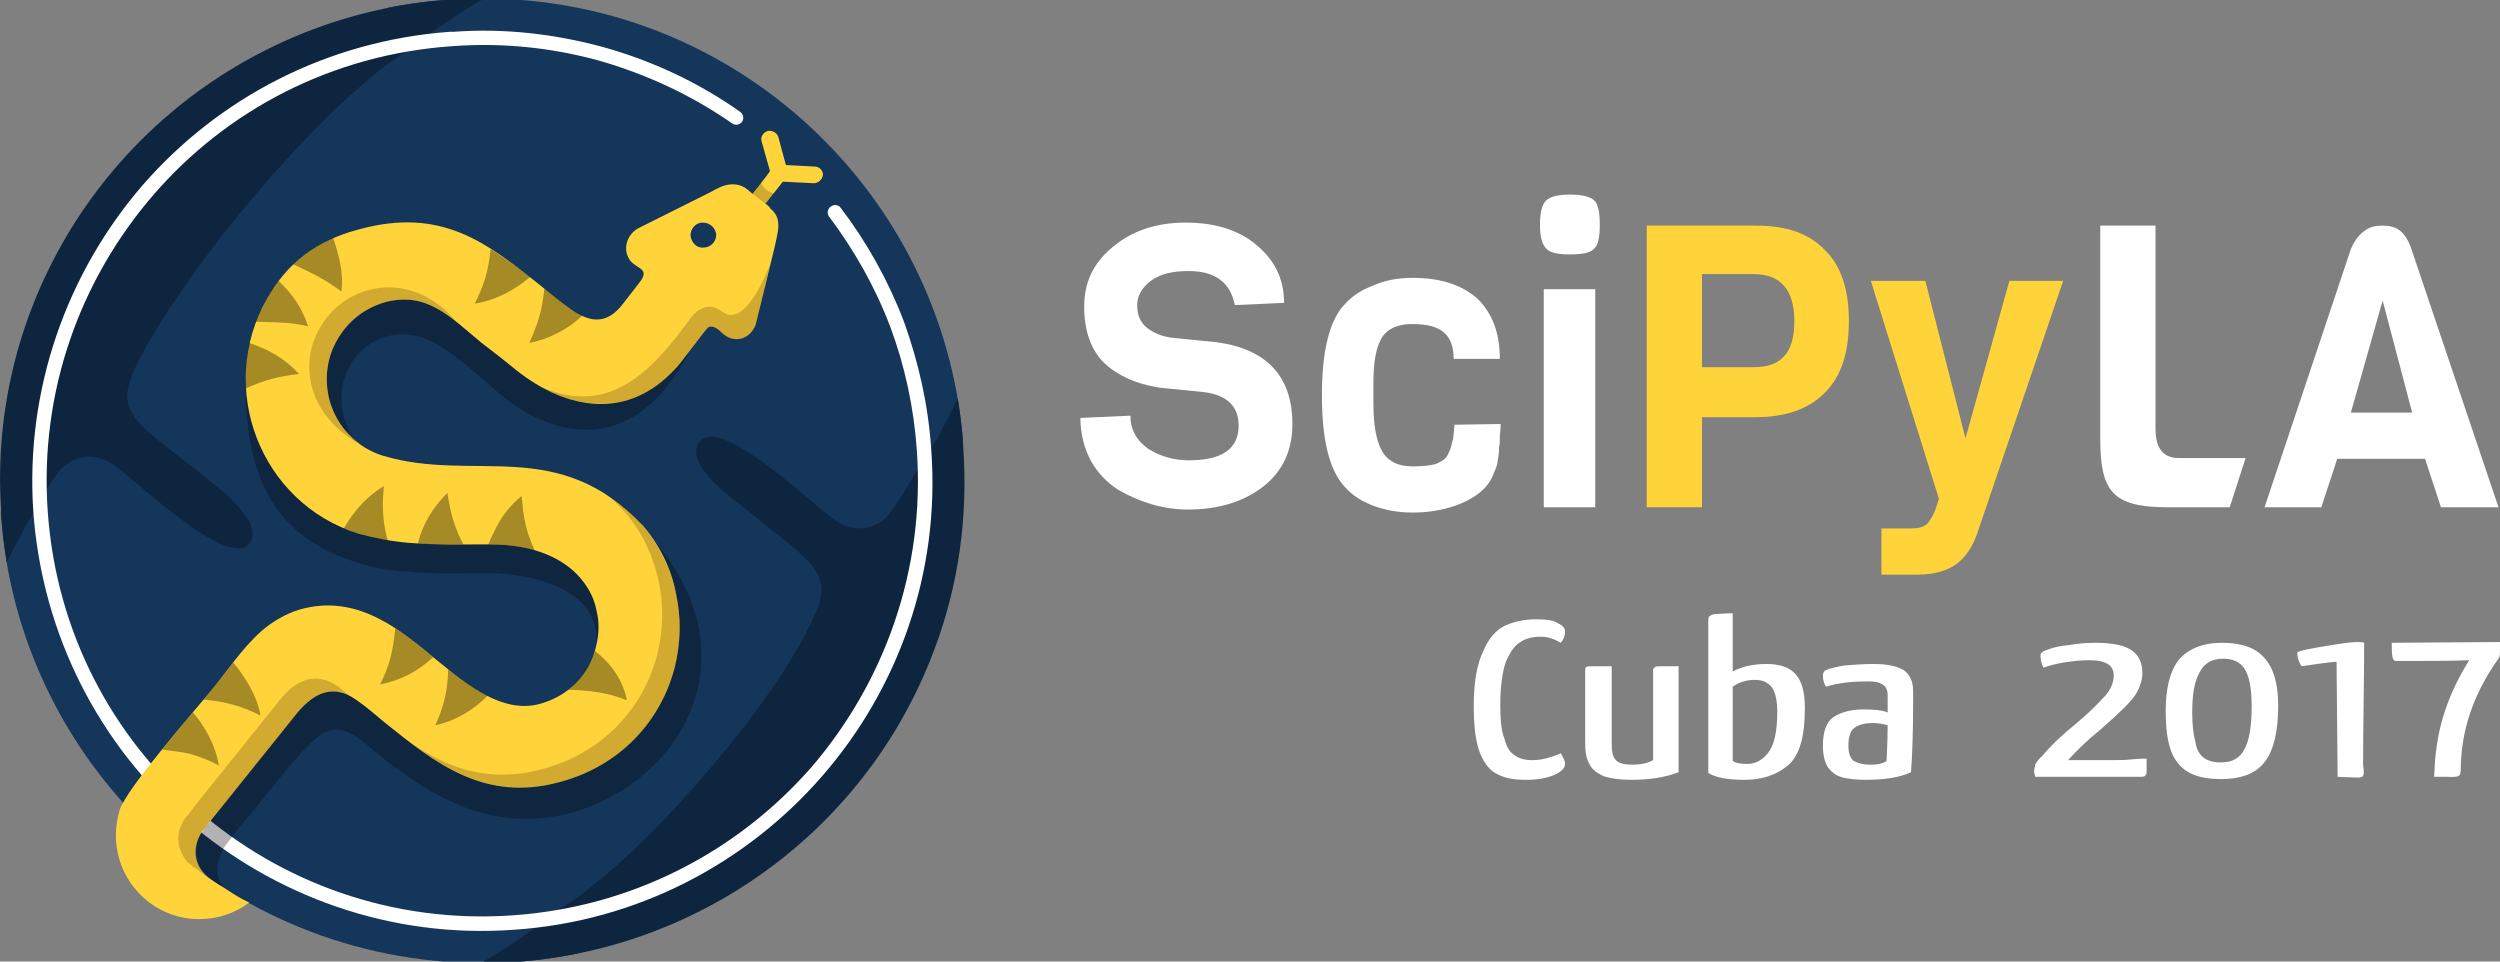 <?xml version="1.0" encoding="UTF-8" standalone="no"?>
<!-- Creator: CorelDRAW X7 -->

<svg
   xmlns:dc="http://purl.org/dc/elements/1.1/"
   xmlns:cc="http://creativecommons.org/ns#"
   xmlns:rdf="http://www.w3.org/1999/02/22-rdf-syntax-ns#"
   xmlns:svg="http://www.w3.org/2000/svg"
   xmlns="http://www.w3.org/2000/svg"
   xmlns:sodipodi="http://sodipodi.sourceforge.net/DTD/sodipodi-0.dtd"
   xmlns:inkscape="http://www.inkscape.org/namespaces/inkscape"
   xml:space="preserve"
   width="33.02mm"
   height="12.7mm"
   version="1.1"
   style="shape-rendering:geometricPrecision; text-rendering:geometricPrecision; image-rendering:optimizeQuality; fill-rule:evenodd; clip-rule:evenodd"
   viewBox="0 0 3302 1270"
   id="svg3685"
   inkscape:version="0.91 r13725"
   sodipodi:docname="scipyla.h.svg"><rect x="0" y="0" width="3302" height="1270" fill="#808080" stroke="none"/><sodipodi:namedview
     pagecolor="#000000"
     bordercolor="#666666"
     borderopacity="1"
     objecttolerance="10"
     gridtolerance="10"
     guidetolerance="10"
     inkscape:pageopacity="0"
     inkscape:pageshadow="2"
     inkscape:window-width="1233"
     inkscape:window-height="670"
     id="namedview3716"
     showgrid="false"
     showguides="false"
     inkscape:zoom="6.9018878"
     inkscape:cx="51.837084"
     inkscape:cy="25.708421"
     inkscape:window-x="18"
     inkscape:window-y="21"
     inkscape:window-maximized="0"
     inkscape:current-layer="Capa_x0020_1" /><defs
     id="defs3687"><style
       type="text/css"
       id="style3689"><![CDATA[
    .fil1 {fill:#0E253F}
    .fil0 {fill:#14365B}
    .fil4 {fill:#FFD43B}
    .fil7 {fill:white}
    .fil2 {fill:white;fill-rule:nonzero}
    .fil5 {fill:#1A0000;fill-opacity:0.2}
    .fil3 {fill:black;fill-opacity:0.302}
    .fil6 {fill:black;fill-opacity:0.349}
   ]]></style></defs><g
     id="Capa_x0020_1"><path
       style="fill:#14365b"
       inkscape:connector-curvature="0"
       id="path3694"
       d="m 640,-2 c 333,1 605,258 632,584 l -508,677 c -42,9 -85,13 -129,13 C 297,1271 22,1007 1,676 L 513,10 C 554,2 596,-2 640,-2 Z"
       class="fil0" /><path
       style="fill:#0e253f"
       inkscape:connector-curvature="0"
       id="path3696"
       d="M 568,44 C 593,27 616,11 640,-2 380,-3 143,155 45,399 11,484 -4,575 1,666 c 1,26 4,52 8,77 11,-23 23,-45 35,-65 12,-19 26,-52 44,-65 24,-16 47,-11 69,6 33,26 113,101 154,105 17,2 25,-10 22,-25 -4,-17 -23,-37 -47,-57 -40,-32 -86,-66 -100,-81 -17,-19 -21,-34 -16,-51 6,-28 34,-70 47,-92 10,-16 22,-33 34,-50 l 0,0 C 334,250 464,111 537,68 l 0,0 31,-24 z"
       class="fil1" /><path
       style="fill:#0e253f"
       inkscape:connector-curvature="0"
       id="path3698"
       d="m 706,1226 c -24,17 -48,33 -71,46 259,1 497,-157 594,-401 33,-82 49,-172 44,-268 -1,-25 -4,-51 -8,-77 -11,23 -22,45 -35,66 l -17,27 c -12,17 -32,58 -48,69 -23,16 -47,11 -68,-5 -34,-27 -114,-102 -155,-106 -17,-1 -25,11 -22,25 4,17 23,38 48,57 39,32 85,66 99,82 26,28 21,48 4,82 -57,121 -237,323 -334,379 l 0,0 -31,24 z"
       class="fil1" /><path
       style="fill:#ffffff;fill-rule:nonzero"
       inkscape:connector-curvature="0"
       id="path3700"
       d="m 1095,286 c -3,-4 -2,-10 2,-13 4,-3 10,-3 13,1 35,46 63,96 84,151 19,53 32,109 36,169 12,163 -44,316 -144,431 C 986,1140 842,1217 679,1228 515,1240 362,1183 247,1084 132,984 56,840 44,676 33,513 89,360 188,245 288,130 431,54 594,42 l 5,0 c 68,-5 134,3 197,20 65,18 127,47 182,86 4,3 5,9 2,13 -3,4 -9,5 -13,2 C 914,126 854,98 791,80 729,63 664,56 597,61 438,72 299,146 203,257 106,369 52,517 63,675 c 11,159 85,298 197,394 111,97 259,151 417,140 159,-11 298,-85 395,-196 96,-112 150,-260 139,-418 -4,-57 -16,-112 -35,-163 -20,-53 -48,-102 -81,-146 z"
       class="fil2" /><path
       style="fill:#000000;fill-opacity:0.302"
       inkscape:connector-curvature="0"
       id="path3702"
       d="m 324,510 0,0 c 2,118 35,198 148,233 22,7 44,11 66,12 43,4 67,2 108,2 63,1 147,23 142,95 1,-4 2,-8 2,-13 l 0,0 0,-1 c 0,0 0,-1 0,-2 l 0,0 0,-1 0,0 0,0 c 1,-1 1,-2 1,-3 l 0,0 0,-1 0,0 0,-1 0,0 0,0 0,-2 0,0 0,0 0,0 0,-1 0,0 0,0 0,-1 0,0 0,-1 0,0 0,0 0,-1 0,0 0,-1 0,0 -1,0 0,0 0,-1 0,0 0,-1 0,0 0,-1 0,0 0,0 0,0 0,-1 0,0 0,-1 0,0 0,0 0,-1 0,0 0,0 0,-1 0,0 0,-1 0,0 0,0 0,-1 0,0 -1,-1 0,0 0,-1 0,-1 0,0 0,0 0,-1 0,0 0,0 0,-1 0,0 0,-1 0,0 0,0 0,0 -1,-1 0,-1 0,-1 0,0 0,0 0,-1 0,-1 -1,0 0,-1 0,0 0,-1 0,-1 0,0 0,0 -1,-1 0,-1 0,0 0,-1 -1,-1 0,-1 0,0 0,0 0,0 0,-1 0,0 -1,-1 0,0 0,0 0,0 0,-1 0,-1 -1,0 0,0 0,-1 0,-1 0,-1 -1,0 0,-1 0,-1 -1,0 0,0 0,-1 0,-1 0,0 -1,0 0,-1 0,0 c 0,0 0,-1 -1,-1 l 0,0 0,-1 0,-1 -1,0 0,-1 -1,-1 0,0 0,-1 0,0 -1,-1 0,0 0,0 0,-1 -1,-1 0,0 0,0 -1,-1 0,0 0,0 0,0 -1,-1 0,-1 0,0 0,0 0,0 -1,-1 0,0 0,-1 0,0 -1,0 0,0 0,-1 0,0 -1,0 0,0 0,-1 0,0 -1,-1 0,0 0,0 0,0 -1,-1 0,0 0,-1 0,0 -1,0 0,0 c 0,-1 0,-1 -1,-1 l 0,0 c 0,-1 0,-1 -1,-2 l 0,0 c 0,0 -1,0 -1,-1 l 0,0 -1,-1 0,0 c 0,0 -1,-1 -1,-1 l 0,0 c -1,-1 -1,-1 -1,-1 l 0,0 c -1,-1 -1,-1 -2,-1 l 0,0 c 0,-1 0,-1 -1,-2 l 0,0 c 0,0 -1,0 -1,-1 l 0,0 c -1,0 -1,0 -1,-1 l 0,0 c -1,0 -1,-1 -2,-1 l 0,0 c 0,0 -1,-1 -1,-1 l 0,0 c 0,0 -1,-1 -1,-1 l 0,0 c -1,0 -1,-1 -2,-1 l 0,0 c 0,0 -1,-1 -1,-1 l 0,0 c -1,0 -1,-1 -2,-1 l 0,0 c 0,0 -1,-1 -1,-1 l 0,0 c -1,0 -1,-1 -2,-1 l 0,0 c 0,0 -1,-1 -1,-1 l 0,0 c -1,0 -1,-1 -2,-1 l 0,0 c 0,0 -1,-1 -1,-1 l 0,0 c -1,0 -1,-1 -2,-1 l 0,0 c 0,0 -1,-1 -1,-1 l 0,0 c -1,0 -1,0 -2,-1 l 0,0 c -1,0 -1,0 -2,-1 l 0,0 c 0,0 -1,0 -1,0 l 0,0 c -1,-1 -1,-1 -2,-1 l 0,0 c -1,-1 -1,-1 -2,-1 l 0,0 c 0,0 -1,-1 -2,-1 l 0,0 c 0,0 -1,0 -1,-1 l 0,0 c -1,0 -2,0 -2,0 l 0,0 c -1,-1 -1,-1 -2,-1 l 0,0 c -1,0 -1,-1 -2,-1 l 0,0 c -1,0 -1,0 -2,-1 l 0,0 c 0,0 -1,0 -2,0 l 0,0 c 0,-1 -1,-1 -2,-1 l 0,0 -2,-1 0,0 c 0,0 -1,0 -2,0 l 0,0 c 0,-1 -1,-1 -2,-1 l 0,0 c 0,0 -1,0 -2,-1 l 0,0 c -1,0 -1,0 -2,0 l 0,0 c -1,0 -1,0 -2,-1 l 0,0 c -1,0 -1,0 -2,0 l 0,0 c -1,0 -2,0 -2,-1 l 0,0 c -1,0 -2,0 -3,0 l 0,0 c 0,0 -1,0 -2,-1 l 0,0 -2,0 0,0 c -1,0 -2,0 -2,0 l 0,0 c -1,-1 -2,-1 -3,-1 l 0,0 c 0,0 -1,0 -2,0 l 0,0 c -1,0 -2,0 -2,-1 l 0,0 c -1,0 -2,0 -3,0 l 0,0 c 0,0 -1,0 -2,0 l 0,0 c -1,0 -2,0 -3,0 l 0,0 -2,-1 0,0 c -1,0 -2,0 -3,0 l 0,0 c 0,0 -1,0 -2,0 l 0,0 c -1,0 -2,0 -3,0 l 0,0 c 0,0 -1,0 -2,0 l 0,0 c -1,-1 -2,-1 -3,-1 l 0,0 c -1,0 -2,0 -2,0 l 0,0 c -1,0 -2,0 -3,0 l 0,0 c -1,0 -2,0 -3,0 l 0,0 c -1,0 -2,0 -3,0 l 0,0 -1,0 0,0 -2,0 0,0 -2,0 0,0 -2,0 0,0 -2,0 -2,0 0,0 -1,0 -2,0 0,0 -2,0 -2,0 0,0 -1,0 -2,0 -2,0 -1,0 -2,0 0,0 -1,0 0,0 -2,0 -2,0 0,0 -1,0 0,0 -2,0 0,0 -1,0 -2,0 -1,0 0,0 -2,0 0,0 -2,0 0,0 -1,0 0,0 -2,0 -1,0 -2,0 -1,0 0,0 -2,0 0,0 -1,0 -2,0 0,0 -1,0 0,0 -2,0 0,0 -1,0 -2,0 0,0 -2,0 -1,0 0,0 -2,0 0,0 -1,0 0,0 -2,0 0,0 -2,0 0,0 -1,0 0,0 -2,0 0,0 -1,0 0,0 -2,0 -2,0 0,0 -1,0 0,0 -2,0 0,0 -2,-1 0,0 -2,0 -1,0 0,0 -2,0 0,0 -2,0 0,0 -2,0 0,0 -2,0 0,0 -1,0 -2,0 0,0 -2,0 0,0 -2,-1 0,0 -2,0 0,0 -2,0 0,0 -2,0 0,0 -1,0 0,0 -1,0 0,0 -1,0 0,0 -1,0 0,0 -1,0 0,0 -1,-1 -1,0 0,0 -1,0 0,0 -2,0 0,0 -1,0 -1,0 0,0 -1,0 0,0 -1,0 -1,0 -1,-1 -2,0 0,0 -1,0 0,0 -1,0 -1,0 0,0 -1,0 c -1,-1 -2,-1 -3,-1 l -1,0 0,0 -1,0 -1,0 0,0 -1,-1 -1,0 -1,0 0,0 -1,0 -2,0 0,0 -1,-1 0,0 -1,0 0,0 -1,0 -1,0 0,0 -1,0 0,0 -1,-1 -1,0 -1,0 0,0 -1,0 0,0 -2,-1 -1,0 -1,0 0,0 -1,0 0,0 -1,-1 -1,0 -1,0 0,0 -1,0 0,0 -1,-1 -1,0 -1,0 -1,0 -1,-1 -1,0 0,0 -1,0 -1,0 -1,-1 -1,0 -1,0 0,0 -1,-1 -1,0 -1,0 c -2,-1 -3,-1 -5,-2 l -2,-1 c -1,0 -3,-1 -4,-1 l -1,0 c -2,-1 -4,-2 -5,-2 l -2,-1 c -1,-1 -2,-1 -4,-2 l -1,0 c -1,-1 -3,-2 -5,-2 l -1,-1 c -1,-1 -3,-1 -4,-2 l -1,-1 c -2,0 -3,-1 -5,-2 l -1,-1 c -1,0 -2,-1 -4,-2 l -1,-1 c -1,0 -3,-1 -4,-2 l -1,-1 c -1,-1 -3,-1 -4,-2 l -1,-1 c -2,-1 -3,-2 -4,-3 l -1,0 c -1,-1 -2,-2 -4,-3 l -1,-1 c -1,-1 -2,-2 -3,-3 l -1,-1 c -2,-1 -3,-2 -4,-3 l -1,-1 c -1,-1 -2,-2 -3,-2 l -1,-1 c -2,-2 -3,-3 -4,-4 l -1,-1 c -1,-1 -2,-2 -3,-3 l -1,-1 c -1,-1 -2,-2 -3,-3 l -1,-1 c -1,-1 -2,-2 -3,-3 l -1,-1 c -1,-2 -2,-3 -3,-4 l -1,-1 c -1,-1 -2,-2 -3,-3 l -1,-2 c -1,-1 -1,-2 -2,-3 0,0 -1,0 -1,-1 -1,-1 -2,-2 -3,-4 l -1,-1 c -1,-1 -1,-2 -2,-3 l -1,-1 c -1,-2 -1,-3 -2,-4 l -1,-2 c -1,-1 -1,-2 -2,-3 l -1,-2 c -1,-1 -2,-2 -2,-4 -1,0 -1,-1 -1,-1 -1,-1 -1,-2 -2,-3 l -1,-2 c 0,-1 -1,-2 -1,-3 -1,-1 -1,-2 -2,-3 0,-1 -1,-2 -1,-3 l -1,-2 c 0,-1 -1,-2 -1,-3 -1,-1 -1,-1 -1,-2 -1,-1 -1,-2 -2,-4 0,0 0,-1 0,-2 -1,-1 -1,-2 -1,-2 -1,-1 -1,-2 -1,-2 -1,-2 -1,-3 -2,-5 0,0 0,-1 0,-2 -1,-1 -1,-2 -1,-2 0,-1 -1,-2 -1,-3 0,-1 -1,-2 -1,-4 0,-1 0,-1 -1,-2 0,-1 0,-2 0,-3 -1,-1 -1,-1 -1,-2 0,-1 -1,-3 -1,-4 0,-1 0,-2 0,-3 -1,-1 -1,-1 -1,-2 0,-1 0,-2 0,-3 -1,-1 -1,-2 -1,-3 0,-1 0,-2 0,-3 -1,-1 -1,-2 -1,-3 0,-1 0,-2 0,-3 0,0 0,-1 0,-2 -1,-1 -1,-2 -1,-3 0,-2 0,-3 0,-4 0,-1 0,-1 0,-2 0,-1 0,-2 0,-3 -1,-1 -1,-2 -1,-2 l 0,0 z m -29,663 c -12,-17 -9,-34 0,-52 3,-5 7,-10 11,-15 4,-6 8,-11 13,-17 29,-32 72,-93 100,-115 l 1,-1 0,0 0,0 0,-1 1,0 0,0 1,-1 0,0 1,0 0,0 0,0 1,-1 0,0 0,0 1,-1 0,0 1,0 0,0 1,-1 0,0 0,0 0,0 1,0 c 0,0 1,-1 1,-1 l 0,0 1,0 0,0 1,-1 0,0 0,0 0,0 1,0 0,0 1,0 0,0 c 0,-1 1,-1 1,-1 l 0,0 1,0 0,0 1,0 0,0 c 0,-1 1,-1 2,-1 l 0,0 c 1,0 1,0 2,0 l 0,0 1,0 0,0 c 8,-1 16,1 24,6 l 0,0 c 13,7 26,19 43,33 49,38 121,88 213,77 153,-18 290,-194 142,-367 l 0,1 1,0 0,0 0,0 0,0 0,0 0,0 0,0 0,0 0,0 0,1 0,0 0,0 0,0 0,0 c 1,1 1,1 2,2 l 0,0 c 6,10 11,20 16,31 l 0,1 c 5,11 8,22 11,34 l 0,0 c 0,0 0,1 0,2 1,1 1,2 1,3 l 0,0 c 0,1 0,2 1,3 l 0,0 c 0,1 0,2 0,3 l 0,0 0,1 0,0 c 1,1 1,2 1,3 l 0,0 c 0,2 0,3 0,5 l 0,0 c 1,1 1,3 1,4 l 0,0 c 0,1 0,2 0,3 l 0,0 0,2 0,2 0,0 1,1 0,0 c 0,1 0,2 0,3 l 0,0 0,2 c 0,1 0,2 0,3 l 0,0 c 0,1 0,2 0,3 l 0,0 c 0,1 0,3 0,4 l 0,2 0,0 0,1 0,0 0,2 0,1 0,2 0,0 0,1 0,0 0,2 -1,1 0,2 0,1 0,2 0,2 0,1 0,2 -1,1 0,2 0,1 0,2 0,1 -1,2 0,1 0,2 0,0 0,1 0,0 -1,2 0,1 0,2 0,0 0,1 0,0 -1,2 0,0 0,1 0,0 0,2 0,0 -1,1 0,0 0,2 0,0 0,1 0,0 -1,2 0,0 c 0,1 0,2 -1,3 l 0,0 c 0,1 0,2 -1,3 l 0,0 c 0,1 0,2 -1,3 l 0,0 c 0,2 -1,4 -2,7 0,1 0,2 -1,3 0,1 0,2 -1,3 0,1 -1,2 -1,3 -1,1 -1,2 -1,3 -1,2 -2,4 -3,6 0,1 -1,2 -1,3 l 0,0 c -1,1 -1,2 -2,3 0,1 -1,2 -1,3 l 0,0 c -1,2 -2,4 -4,6 -1,2 -2,4 -3,6 l 0,0 c 0,1 -1,2 -2,3 l 0,0 c 0,1 -1,2 -1,3 -1,1 -2,2 -2,3 -1,2 -3,4 -4,5 -1,1 -1,2 -2,3 l 0,0 c -1,1 -1,2 -2,3 -1,1 -1,2 -2,3 -1,0 -2,1 -2,2 l 0,0 c -1,1 -2,2 -2,3 -1,1 -2,2 -3,2 l 0,0 c 0,1 -1,2 -2,3 l 0,0 c -1,1 -2,2 -2,3 -1,0 -2,1 -3,2 l 0,0 c 0,1 -1,2 -2,3 l 0,0 c -1,0 -2,1 -3,2 0,1 -1,2 -2,2 -1,1 -2,2 -3,3 0,1 -1,1 -2,2 -1,1 -2,2 -3,2 -1,1 -2,2 -3,3 l 0,0 c 0,0 -1,1 -2,2 -1,1 -2,1 -3,2 l 0,0 c -1,1 -2,1 -3,2 -1,1 -2,2 -3,2 -1,1 -2,2 -3,2 -1,1 -2,2 -3,2 l 0,0 c -1,1 -2,2 -3,2 -1,1 -2,1 -3,2 l 0,0 c -1,1 -2,1 -3,2 l 0,0 c -1,1 -2,1 -3,2 -1,0 -2,1 -3,2 -1,0 -2,1 -3,1 l 0,0 c -2,1 -3,1 -4,2 l 0,0 c -1,1 -2,1 -3,2 l 0,0 c -1,0 -2,1 -3,1 -2,1 -3,1 -4,2 l 0,0 c -1,0 -2,1 -3,1 l 0,0 c -2,1 -3,1 -4,2 l 0,0 c -1,0 -2,1 -3,1 l 0,0 c -2,0 -3,1 -4,1 l 0,0 c -1,1 -2,1 -4,2 -1,0 -2,0 -3,1 l 0,0 c -2,0 -3,1 -4,1 l 0,0 c -1,0 -3,1 -4,1 l 0,0 c -1,0 -2,1 -4,1 l 0,0 c -1,1 -3,1 -4,1 l 0,0 c -2,1 -3,1 -5,1 l 0,0 c -2,1 -3,1 -5,1 l 0,0 c -1,1 -3,1 -4,1 l 0,0 c -2,1 -3,1 -5,1 l 0,0 c -1,0 -3,0 -4,1 l 0,0 c -2,0 -3,0 -4,0 l 0,0 c -2,0 -3,0 -5,1 l 0,0 c -1,0 -3,0 -4,0 -1,0 -3,0 -4,0 -2,0 -3,0 -5,0 -1,0 -2,0 -4,0 -1,0 -2,0 -4,0 -1,0 -3,0 -4,0 -1,0 -3,0 -4,0 -1,0 -3,0 -4,0 -1,-1 -3,-1 -4,-1 -1,0 -3,0 -4,0 l 0,0 c -1,-1 -2,-1 -4,-1 l 0,0 c -1,0 -2,0 -4,-1 -1,0 -2,0 -3,0 -2,-1 -3,-1 -4,-1 -1,0 -3,-1 -4,-1 -1,0 -2,-1 -4,-1 l 0,0 c -1,0 -2,-1 -3,-1 -1,0 -3,-1 -4,-1 -1,-1 -2,-1 -4,-1 -1,-1 -2,-1 -3,-2 -1,0 -2,-1 -4,-1 -1,0 -2,-1 -3,-1 -1,-1 -3,-1 -4,-2 -1,0 -2,-1 -3,-1 -1,-1 -2,-1 -4,-2 l 0,0 c -1,0 -2,-1 -3,-2 -1,0 -2,-1 -3,-1 -2,-1 -3,-1 -4,-2 l 0,0 c -1,-1 -2,-1 -3,-2 l 0,0 c -1,0 -2,-1 -3,-2 l 0,0 c -2,0 -3,-1 -4,-1 -1,-1 -2,-2 -3,-2 -1,-1 -2,-2 -3,-2 -1,-1 -2,-2 -4,-2 -2,-2 -4,-3 -6,-4 -1,-1 -2,-2 -3,-2 -1,-1 -2,-2 -3,-3 l 0,0 c -1,0 -2,-1 -4,-2 -1,-1 -2,-1 -3,-2 l 0,0 c -1,-1 -2,-2 -3,-2 l 0,0 c -1,-1 -2,-2 -3,-3 l 0,0 c -1,0 -2,-1 -3,-2 l 0,0 c -2,-1 -4,-3 -6,-4 l -3,-3 0,0 c -3,-2 -6,-5 -9,-7 l 0,0 c -2,-2 -4,-3 -6,-5 l -1,0 c -2,-1 -4,-3 -6,-5 l 0,0 c -3,-2 -6,-5 -9,-7 l -2,-2 0,0 -3,-3 0,0 c -30,-26 -61,-59 -99,-21 l -1,1 0,0 c -1,1 -1,1 -2,1 l 0,0 -1,1 0,0 -1,1 0,0 -1,1 0,0 -1,2 0,0 -1,1 0,0 -1,1 0,0 -1,1 0,0 -1,1 0,0 -1,1 0,0 -13,17 0,0 -102,127 -1,1 -6,7 c -2,3 -3,5 -5,7 -1,1 -1,2 -2,4 0,0 0,0 0,0 0,0 0,0 0,0 -8,16 -6,34 5,48 l 13,12 13,9 z M 466,579 c -49,-85 31,-170 110,-125 46,26 79,69 121,92 63,34 150,42 215,-84 l 0,0 0,0 -1,1 0,0 0,0 0,1 -1,0 0,1 0,0 -1,0 0,1 0,0 -1,1 0,0 0,0 -1,1 0,0 0,1 -1,0 0,0 0,1 -2,2 0,1 0,0 -1,0 -1,1 0,1 0,0 0,0 -1,1 0,0 0,0 0,1 -1,0 0,0 0,1 0,0 -1,0 0,1 0,0 0,0 -1,0 0,1 0,0 0,0 -1,1 0,0 0,0 0,0 0,0 -1,1 0,0 0,0 0,1 0,0 -1,0 0,0 0,1 0,0 0,0 0,0 -1,0 0,0 0,1 0,0 0,0 0,0 -1,1 0,0 0,0 0,0 0,0 0,0 -1,1 0,0 0,0 0,0 0,0 0,0 0,0 0,0 -1,1 c -67,61 -136,50 -202,6 -1,-1 -2,-1 -3,-2 -7,-5 -12,-10 -16,-14 -9,-7 -16,-12 -27,-20 -3,-3 -5,-5 -8,-7 l 0,0 C 596,420 567,389 519,397 l 0,0 c -1,0 -1,1 -2,1 l -1,0 c 0,0 -1,0 -2,0 l -1,1 -1,0 c -1,0 -2,0 -3,0 l -1,1 -1,0 -2,1 -1,0 -1,0 -1,1 -2,0 -1,1 -1,0 -1,1 -2,0 -1,1 -1,0 -1,1 -1,0 -2,1 -1,1 -1,0 -1,1 -1,0 -1,1 -1,1 -2,0 -1,1 -1,1 -1,0 -1,1 0,0 -1,1 -1,1 -1,0 0,0 -1,1 0,0 -1,1 -1,1 -1,0 0,0 -1,1 0,0 -1,1 -1,1 -1,1 -1,1 0,0 -1,0 0,0 -1,1 -1,1 -1,1 0,0 0,1 -1,1 0,0 c -2,1 -3,3 -4,5 l -1,1 -1,1 0,0 -1,1 -1,1 c 0,0 -1,1 -1,2 -1,1 -1,2 -2,3 l 0,0 c -1,0 -1,1 -2,2 l 0,0 c 0,1 -1,2 -1,3 -1,1 -2,2 -2,3 l 0,0 c -2,4 -4,9 -6,13 0,1 -1,2 -1,2 l 0,0 0,2 0,0 -1,1 c 0,1 0,1 0,2 l -1,1 0,2 0,0 0,1 -1,1 0,0 0,1 0,1 -1,2 0,0 0,1 0,0 0,1 0,0 0,2 0,0 0,1 -1,1 0,0 0,1 0,0 0,2 0,1 0,1 0,1 0,2 0,1 0,1 0,0 -1,2 0,1 0,1 0,0 0,1 0,0 0,2 0,1 0,0 1,1 0,2 0,0 0,1 0,1 0,2 0,1 0,1 0,2 1,1 0,0 0,1 0,2 0,1 1,1 0,2 0,1 0,1 1,2 0,1 0,1 1,1 0,0 0,1 0,1 1,1 0,1 0,0 0,1 0,0 0,0 1,1 0,1 0,0 0,1 0,0 0,1 0,0 1,0 0,0 0,1 0,0 0,1 1,1 0,0 0,1 0,0 0,0 0,0 1,1 0,0 0,1 0,0 0,1 1,1 0,0 1,1 0,1 0,1 0,0 1,0 0,1 0,0 1,1 0,0 0,1 0,0 1,1 0,0 0,1 1,0 0,1 0,0 0,1 0,0 1,1 0,0 0,0 1,1 0,0 0,1 0,0 1,0 0,1 0,0 1,1 0,0 0,0 1,1 0,0 0,1 0,0 1,0 0,1 1,1 0,0 0,0 1,1 0,1 0,0 1,0 0,1 0,0 1,1 0,0 1,1 0,0 1,1 0,1 1,0 1,1 0,0 0,1 0,0 0,0 0,0 0,0 0,0 1,0 0,0 0,0 0,1 0,0 0,0 0,0 0,0 0,0 1,0 0,0 0,0 0,0 0,1 0,0 0,0 0,0 0,0 0,0 1,0 0,0 0,0 0,0 0,0 0,0 0,0 0,0 0,0 0,1 0,0 0,0 0,0 0,0 0,0 1,0 0,0 0,0 0,0 0,0 0,0 0,0 0,0 0,0 0,1 0,0 0,0 0,0 0,0 0,0 1,0 0,0 0,0 0,0 z"
       class="fil3" /><path
       style="fill:#ffd43b"
       inkscape:connector-curvature="0"
       id="path3704"
       d="m 279,1162 c -25,-17 -27,-47 -8,-69 L 393,941 c 22,-26 47,-38 77,-17 13,9 26,20 39,31 65,52 130,105 230,78 82,-22 134,-82 152,-151 8,-32 9,-65 2,-97 -6,-33 -21,-64 -44,-91 -113,-119 -222,-56 -343,-92 -17,-5 -33,-15 -45,-28 -12,-12 -21,-28 -26,-46 -7,-28 -3,-57 11,-80 13,-23 35,-41 63,-49 55,-14 85,19 126,53 13,10 30,23 47,37 68,54 148,65 209,-1 7,-6 41,-54 45,-56 6,-3 14,4 18,8 15,14 36,9 44,-11 l 25,-102 c 4,-20 11,-38 -5,-51 -2,-3 -4,-5 -7,-7 l 23,-29 41,2 c 6,0 11,-5 12,-11 0,-6 -5,-11 -11,-11 l -38,-2 -10,-37 c -2,-6 -8,-9 -14,-8 -6,2 -10,8 -8,14 l 11,39 -5,7 0,0 -18,23 c -2,-2 -4,-3 -6,-5 -9,-8 -20,-9 -31,-6 -7,2 -13,6 -19,9 l -94,47 c -16,8 -23,29 -11,44 10,11 26,10 11,29 l -21,27 c -22,29 -44,24 -67,9 -16,-11 -31,-24 -46,-36 -67,-53 -127,-101 -236,-71 -57,15 -94,44 -121,91 -68,118 -9,271 121,311 22,6 43,10 66,12 43,3 67,2 107,2 59,0 98,19 120,45 11,13 18,27 21,43 4,16 3,32 -1,48 -8,34 -34,64 -75,75 -48,12 -92,-23 -135,-58 -24,-20 -49,-41 -77,-55 -29,-15 -60,-21 -91,-15 -18,3 -36,11 -53,23 -29,21 -51,55 -73,82 -25,31 -116,134 -125,163 -3,10 -5,22 -5,33 0,61 49,111 110,111 25,0 47,-8 65,-21 l 0,0 1,-1 0,0 c -13,-6 -19,-10 -31,-18 -7,-4 -13,-8 -19,-12 z M 929,327 c -9,1 -16,-7 -17,-16 0,-9 7,-17 16,-17 10,0 17,7 18,16 0,9 -7,17 -17,17 z"
       class="fil4" /><path
       style="fill:#1a0000;fill-opacity:0.2"
       inkscape:connector-curvature="0"
       id="path3706"
       d="m 716,1016 c -72,19 -126,-2 -175,-36 55,42 114,75 198,53 82,-22 134,-82 152,-151 8,-32 9,-65 2,-97 -5,-25 -15,-49 -30,-72 -4,-6 -9,-12 -14,-19 -14,-16 -30,-30 -49,-42 10,8 18,16 26,25 23,27 37,58 44,91 7,32 6,65 -2,97 -18,69 -70,129 -152,151 z M 913,419 c -48,66 -105,133 -198,92 24,14 50,22 75,22 36,1 71,-12 101,-45 0,0 0,0 0,0 0,0 0,0 0,0 0,0 0,0 0,0 3,-3 12,-14 20,-25 11,-14 23,-30 25,-31 6,-3 13,4 18,8 15,14 36,9 44,-11 l 19,-80 c 1,-3 -31,89 -64,62 -13,-10 -28,-7 -40,8 z M 435,528 c -7,-28 -3,-57 11,-80 13,-23 35,-41 63,-49 39,-10 66,4 93,25 -59,-69 -143,-50 -177,5 -30,46 -22,115 47,156 -2,-2 -4,-4 -6,-6 -2,-1 -3,-3 -5,-5 -12,-12 -21,-28 -26,-46 z m 570,-287 -11,15 17,13 12,-14 c -5,1 -16,-7 -18,-14 z m -739,859 c 1,-2 3,-4 5,-6 l 6,-8 116,-145 c 20,-24 44,-37 71,-20 -6,-5 -11,-9 -17,-14 -30,-21 -56,-9 -77,17 l -114,142 -8,11 c -1,1 -2,2 -3,3 -14,19 -12,42 3,59 3,2 5,4 8,7 1,0 2,1 3,1 5,4 11,9 17,13 -19,-16 -23,-40 -10,-60 z"
       class="fil5" /><path
       style="fill:#000000;fill-opacity:0.349"
       inkscape:connector-curvature="0"
       id="path3708"
       d="m 387,349 c 28,13 42,20 64,36 3,-24 -3,-47 -11,-71 -21,9 -38,21 -53,35 z m 312,104 c 26,-5 51,-18 70,-36 0,0 0,0 0,0 -4,-2 -8,-4 -13,-7 -13,-9 -25,-19 -37,-29 -3,30 -9,48 -20,72 z m -52,266 c 23,0 42,3 59,8 -1,-4 -3,-7 -4,-10 -9,-22 -11,-39 -13,-62 -16,13 -29,30 -37,49 -3,5 -5,10 -7,15 1,0 2,0 2,0 z m -95,-1 c 23,1 41,1 60,1 -12,-23 -17,-41 -21,-68 -19,19 -33,41 -39,67 z m -78,-13 c 13,4 26,7 38,9 -1,-5 -2,-9 -3,-13 -4,-21 -4,-38 -2,-59 -20,12 -36,29 -48,48 -2,3 -3,5 -5,8 7,2 13,5 20,7 z M 325,513 c 26,-12 44,-16 70,-19 -18,-20 -41,-33 -66,-41 -4,19 -5,38 -5,57 0,1 1,2 1,3 z m 13,-88 c 28,1 43,0 69,6 -8,-24 -20,-42 -39,-60 -5,7 -11,15 -15,23 -6,11 -11,21 -15,31 z m -49,586 c -4,-26 -18,-51 -34,-70 -14,16 -27,33 -41,49 13,2 27,3 38,6 13,4 24,8 37,15 z m -20,-87 14,-17 c 8,-10 17,-21 25,-32 16,19 32,45 36,70 -24,-12 -44,-18 -75,-21 z m 253,-94 c -3,32 -8,50 -20,74 27,-5 51,-18 70,-36 -16,-13 -32,-27 -50,-38 l 0,0 z m 70,54 c -1,31 -6,49 -17,74 27,-6 50,-20 69,-39 -18,-9 -35,-22 -52,-35 z m 194,-24 c -6,19 -18,37 -35,51 30,1 53,4 77,14 -5,-26 -20,-48 -42,-65 z M 627,401 c 27,-4 53,-18 73,-35 -17,-13 -34,-26 -52,-37 -3,30 -9,48 -21,72 z"
       class="fil6" /><path
       style="fill:#ffffff"
       inkscape:connector-curvature="0"
       id="path3710"
       d="m 1707,560 c 0,35 -13,63 -39,83 -26,20 -59,30 -99,30 -32,0 -62,-9 -92,-26 -14,-9 -27,-22 -36,-38 -9,-17 -14,-36 -14,-57 l 66,-3 c 0,18 8,33 24,44 16,10 34,15 53,15 44,0 66,-15 66,-46 0,-25 -15,-40 -45,-44 l -60,-6 c -31,-5 -55,-16 -73,-33 -17,-17 -26,-42 -26,-74 0,-32 12,-58 38,-79 25,-21 57,-32 96,-32 39,0 71,10 94,30 24,20 36,45 36,76 l -65,3 c -6,-30 -26,-45 -61,-45 -22,0 -38,4 -50,13 -12,9 -18,20 -18,32 0,13 4,23 13,30 9,7 19,11 32,13 l 60,6 c 66,9 100,45 100,108 z m 1238,110 -82,0 c -73,0 -89,-21 -89,-91 l 0,-281 73,0 0,268 c 0,22 7,39 31,39 l 88,0 -21,65 z m 355,0 -76,0 -21,-64 -116,0 -21,64 -75,0 114,-341 c 5,-12 12,-20 18,-24 6,-5 14,-7 24,-7 9,0 17,2 22,6 6,4 12,13 16,25 l 115,341 z m -114,-125 -39,-148 -42,148 81,0 z m -1265,16 61,-1 c 0,3 0,8 -1,15 0,8 0,13 -1,15 0,3 0,7 -1,13 -1,5 -1,9 -2,12 -1,2 -2,6 -4,10 -6,18 -23,33 -51,43 -18,6 -36,9 -56,9 -19,0 -36,-3 -52,-9 -16,-6 -28,-14 -37,-24 -21,-22 -31,-62 -31,-122 0,-59 10,-100 31,-121 9,-10 21,-18 37,-24 16,-7 33,-10 52,-10 38,0 66,10 86,28 19,19 29,45 29,79 l -61,0 c 0,-15 -4,-27 -12,-34 -8,-8 -22,-12 -43,-12 -20,0 -34,7 -41,20 -7,13 -10,32 -10,58 l 0,27 c 0,41 8,67 24,76 7,5 17,7 29,7 12,0 21,-1 29,-3 7,-3 13,-6 16,-12 3,-6 5,-11 6,-17 2,-5 2,-13 3,-23 z m 153,-304 c 16,0 27,3 32,8 5,5 7,16 7,32 0,16 -2,27 -8,32 -5,5 -15,7 -31,7 -17,0 -27,-2 -32,-8 -5,-5 -8,-15 -8,-31 0,-17 3,-27 8,-32 5,-5 15,-8 32,-8 z m 33,413 -68,0 0,-288 68,0 0,288 z"
       class="fil7" /><path
       style="fill:#ffd43b"
       inkscape:connector-curvature="0"
       id="path3712"
       d="m 2410,330 c 22,21 32,53 32,94 0,42 -10,73 -32,95 -21,21 -51,32 -91,32 l -71,0 0,119 -73,0 0,-372 144,0 c 40,0 70,10 91,32 z m -40,94 c 0,-41 -18,-62 -54,-62 l -68,0 0,123 68,0 c 17,0 31,-4 40,-14 9,-9 14,-25 14,-47 z m 355,-53 -113,332 c -5,15 -12,27 -21,36 -13,13 -33,20 -58,20 l -48,0 0,-61 37,0 c 10,0 17,-1 22,-5 4,-3 8,-10 12,-19 l 5,-15 -90,-288 72,0 53,208 58,-208 71,0 z"
       class="fil4" /><path
       style="fill:#ffffff"
       inkscape:connector-curvature="0"
       id="path3714"
       d="m 2688.045,1026 c 0,-2 -1.402,-4 -1.402,-7 0,-4 1.402,-7 1.402,-9 1.402,-3 4.205,-7 9.812,-12 9.812,-12 25.231,-27 46.257,-44 16.821,-14 28.034,-26 36.445,-35 7.009,-8 11.214,-17 11.214,-27 0,-13 -9.812,-20 -32.24,-20 -9.812,0 -21.026,1 -33.641,3 -11.214,2 -19.624,4 -26.633,7 -2.804,-4 -4.205,-10 -4.205,-17 0,-2 2.803,-5 9.812,-7 7.009,-3 16.821,-5 28.035,-6 11.214,-2 22.428,-3 35.043,-3 23.829,0 39.248,4 47.659,10 9.812,7 14.017,17 14.017,30 0,9 -2.804,17 -7.009,25 -4.205,8 -11.214,15 -18.222,22 -7.009,7 -16.821,16 -29.436,27 -19.624,16 -33.641,30 -43.453,41 l 56.069,0 c 8.41,0 18.222,0 28.035,-1 9.812,-1 16.821,-1 19.624,-1 l 0,19 c -1.402,4 -2.803,5 -7.009,5 z M 2027.833,818 c 14.017,0 23.829,1 29.436,5 7.009,3 9.812,7 9.812,11 0,5 -1.402,10 -5.607,15 -8.41,-5 -16.821,-8 -26.633,-8 -9.812,0 -19.624,2 -26.633,7 -8.41,5 -14.017,14 -19.624,27 -4.205,13 -7.009,32 -7.009,56 0,20 1.402,35 5.607,45 2.803,11 7.009,18 14.017,22 5.607,4 12.616,6 22.428,6 7.009,0 14.017,-1 21.026,-3 7.009,-2 12.616,-4 16.821,-6 2.804,5 5.607,9 5.607,14 0,6 -5.607,11 -15.419,15 -9.812,4 -21.026,6 -36.445,6 -15.419,0 -26.633,-2 -36.445,-7 -9.812,-4 -18.223,-14 -23.829,-28 -5.607,-14 -8.41,-35 -8.41,-62 0,-32 4.205,-56 12.616,-73 7.009,-17 16.821,-28 29.436,-34 11.214,-5 25.231,-8 39.248,-8 z m 189.233,202 c -18.222,7 -39.248,10 -61.676,10 -16.821,0 -29.436,-2 -37.846,-5 -8.41,-4 -15.419,-9 -18.223,-16 -4.205,-7 -5.607,-16 -5.607,-28 l 0,-96 c 0,-2 0,-3 1.402,-4 1.402,-1 4.205,-1 9.812,-1 l 23.829,0 0,103 c 0,10 1.402,17 5.607,21 2.803,4 11.214,6 22.428,6 9.812,0 19.624,-2 26.633,-6 l 0,-119 c 0,-2 1.402,-3 2.804,-4 0,-1 4.205,-1 8.41,-1 l 22.427,0 z m 39.248,-199 c 0,-3 0,-6 1.402,-7 2.803,-2 5.607,-3 9.812,-3 4.205,0 11.214,-1 21.026,-1 l 0,77 c 12.615,-7 28.034,-10 44.855,-10 16.821,0 29.436,4 37.846,13 8.41,9 12.616,24 12.616,45 0,38 -7.009,63 -22.428,76 -15.419,13 -35.043,19 -57.471,19 -22.427,0 -37.846,-3 -47.659,-9 z m 32.24,184 c 4.205,3 11.214,4 19.624,4 9.812,0 19.624,-5 26.633,-14 8.41,-10 12.616,-28 12.616,-55 0,-15 -2.803,-26 -7.009,-32 -5.607,-7 -12.616,-10 -22.428,-10 -11.214,0 -21.026,3 -29.436,9 z m 238.293,-77 c 0,44 -1.402,74 -2.804,92 -15.419,7 -35.043,10 -60.274,10 -11.214,0 -21.026,-1 -29.436,-3 -8.41,-2 -14.017,-6 -19.624,-13 -4.205,-6 -7.009,-16 -7.009,-29 0,-18 4.205,-31 14.017,-38 11.214,-7 23.829,-10 40.65,-10 12.616,0 23.829,1 30.838,4 l 0,-23 c 0,-7 -2.803,-12 -7.009,-14 -4.205,-3 -9.812,-4 -19.624,-4 -21.026,0 -39.248,2 -54.667,7 -2.803,-4 -4.205,-9 -4.205,-14 0,-4 1.402,-7 4.205,-8 4.205,-2 12.616,-4 23.829,-6 12.616,-1 25.231,-2 39.248,-2 18.222,0 30.838,3 39.248,8 8.41,6 12.616,15 12.616,28 z m -33.641,30 c -5.607,-2 -12.616,-3 -19.624,-3 -9.812,0 -18.223,2 -23.829,6 -5.607,4 -8.41,12 -8.41,24 0,10 2.804,17 7.009,20 5.607,3 12.616,5 21.026,5 9.812,0 16.821,-1 22.428,-5 0,-6 1.402,-22 1.402,-47 z m 367.252,-19 c 0,-30 5.607,-52 16.821,-67 12.615,-15 32.24,-23 57.471,-23 26.633,0 44.855,7 56.069,20 12.616,14 18.223,35 18.223,63 0,33 -5.607,58 -16.821,73 -11.214,16 -30.838,24 -58.872,24 -28.035,0 -46.257,-7 -57.471,-22 -11.214,-14 -15.419,-37 -15.419,-68 z m 35.043,2 c 0,16 1.402,29 4.205,39 1.402,10 5.607,17 11.214,21 5.607,4 12.616,6 22.428,6 15.419,0 25.231,-6 30.838,-17 7.009,-12 9.812,-32 9.812,-58 0,-21 -2.803,-37 -8.41,-47 -5.607,-10 -15.419,-15 -29.436,-15 -14.017,0 -25.231,6 -30.838,18 -7.009,12 -9.812,29 -9.812,53 z m 190.635,-67 c -14.017,1 -32.24,4 -46.257,6 -2.804,-4 -5.607,-11 -5.607,-18 0,-1 5.607,-3 16.821,-5 9.812,-2 22.428,-4 35.043,-6 12.616,-2 22.427,-3 26.633,-3 4.205,0 7.009,0 9.812,1 0,53 -1.402,108 -1.402,161 0,3 2.804,14 -1.402,16 0,0 -2.804,1 -4.205,1 -8.41,0 -23.829,-1 -28.035,-1 z M 3302,848 l 0,9 c 0,5 0,10 -1.402,12 -33.641,47 -50.462,96 -50.462,149 0,10 -7.009,8 -21.026,8 l -14.017,0 c 1.402,-56 14.017,-102 46.257,-154 -21.026,1 -54.667,1 -96.719,1 -5.607,0 -5.607,-10 -5.607,-24 z"
       class="fil7"
       sodipodi:nodetypes="csccccssccsccsssssccssccscscscsccsccsscssscssccscsccsssscscscscsccsssccssssscscscscsccscsscscscscscsccscsscssscsccscscscscsscsscssscsccscsscscscccscssccscc" /></g></svg>